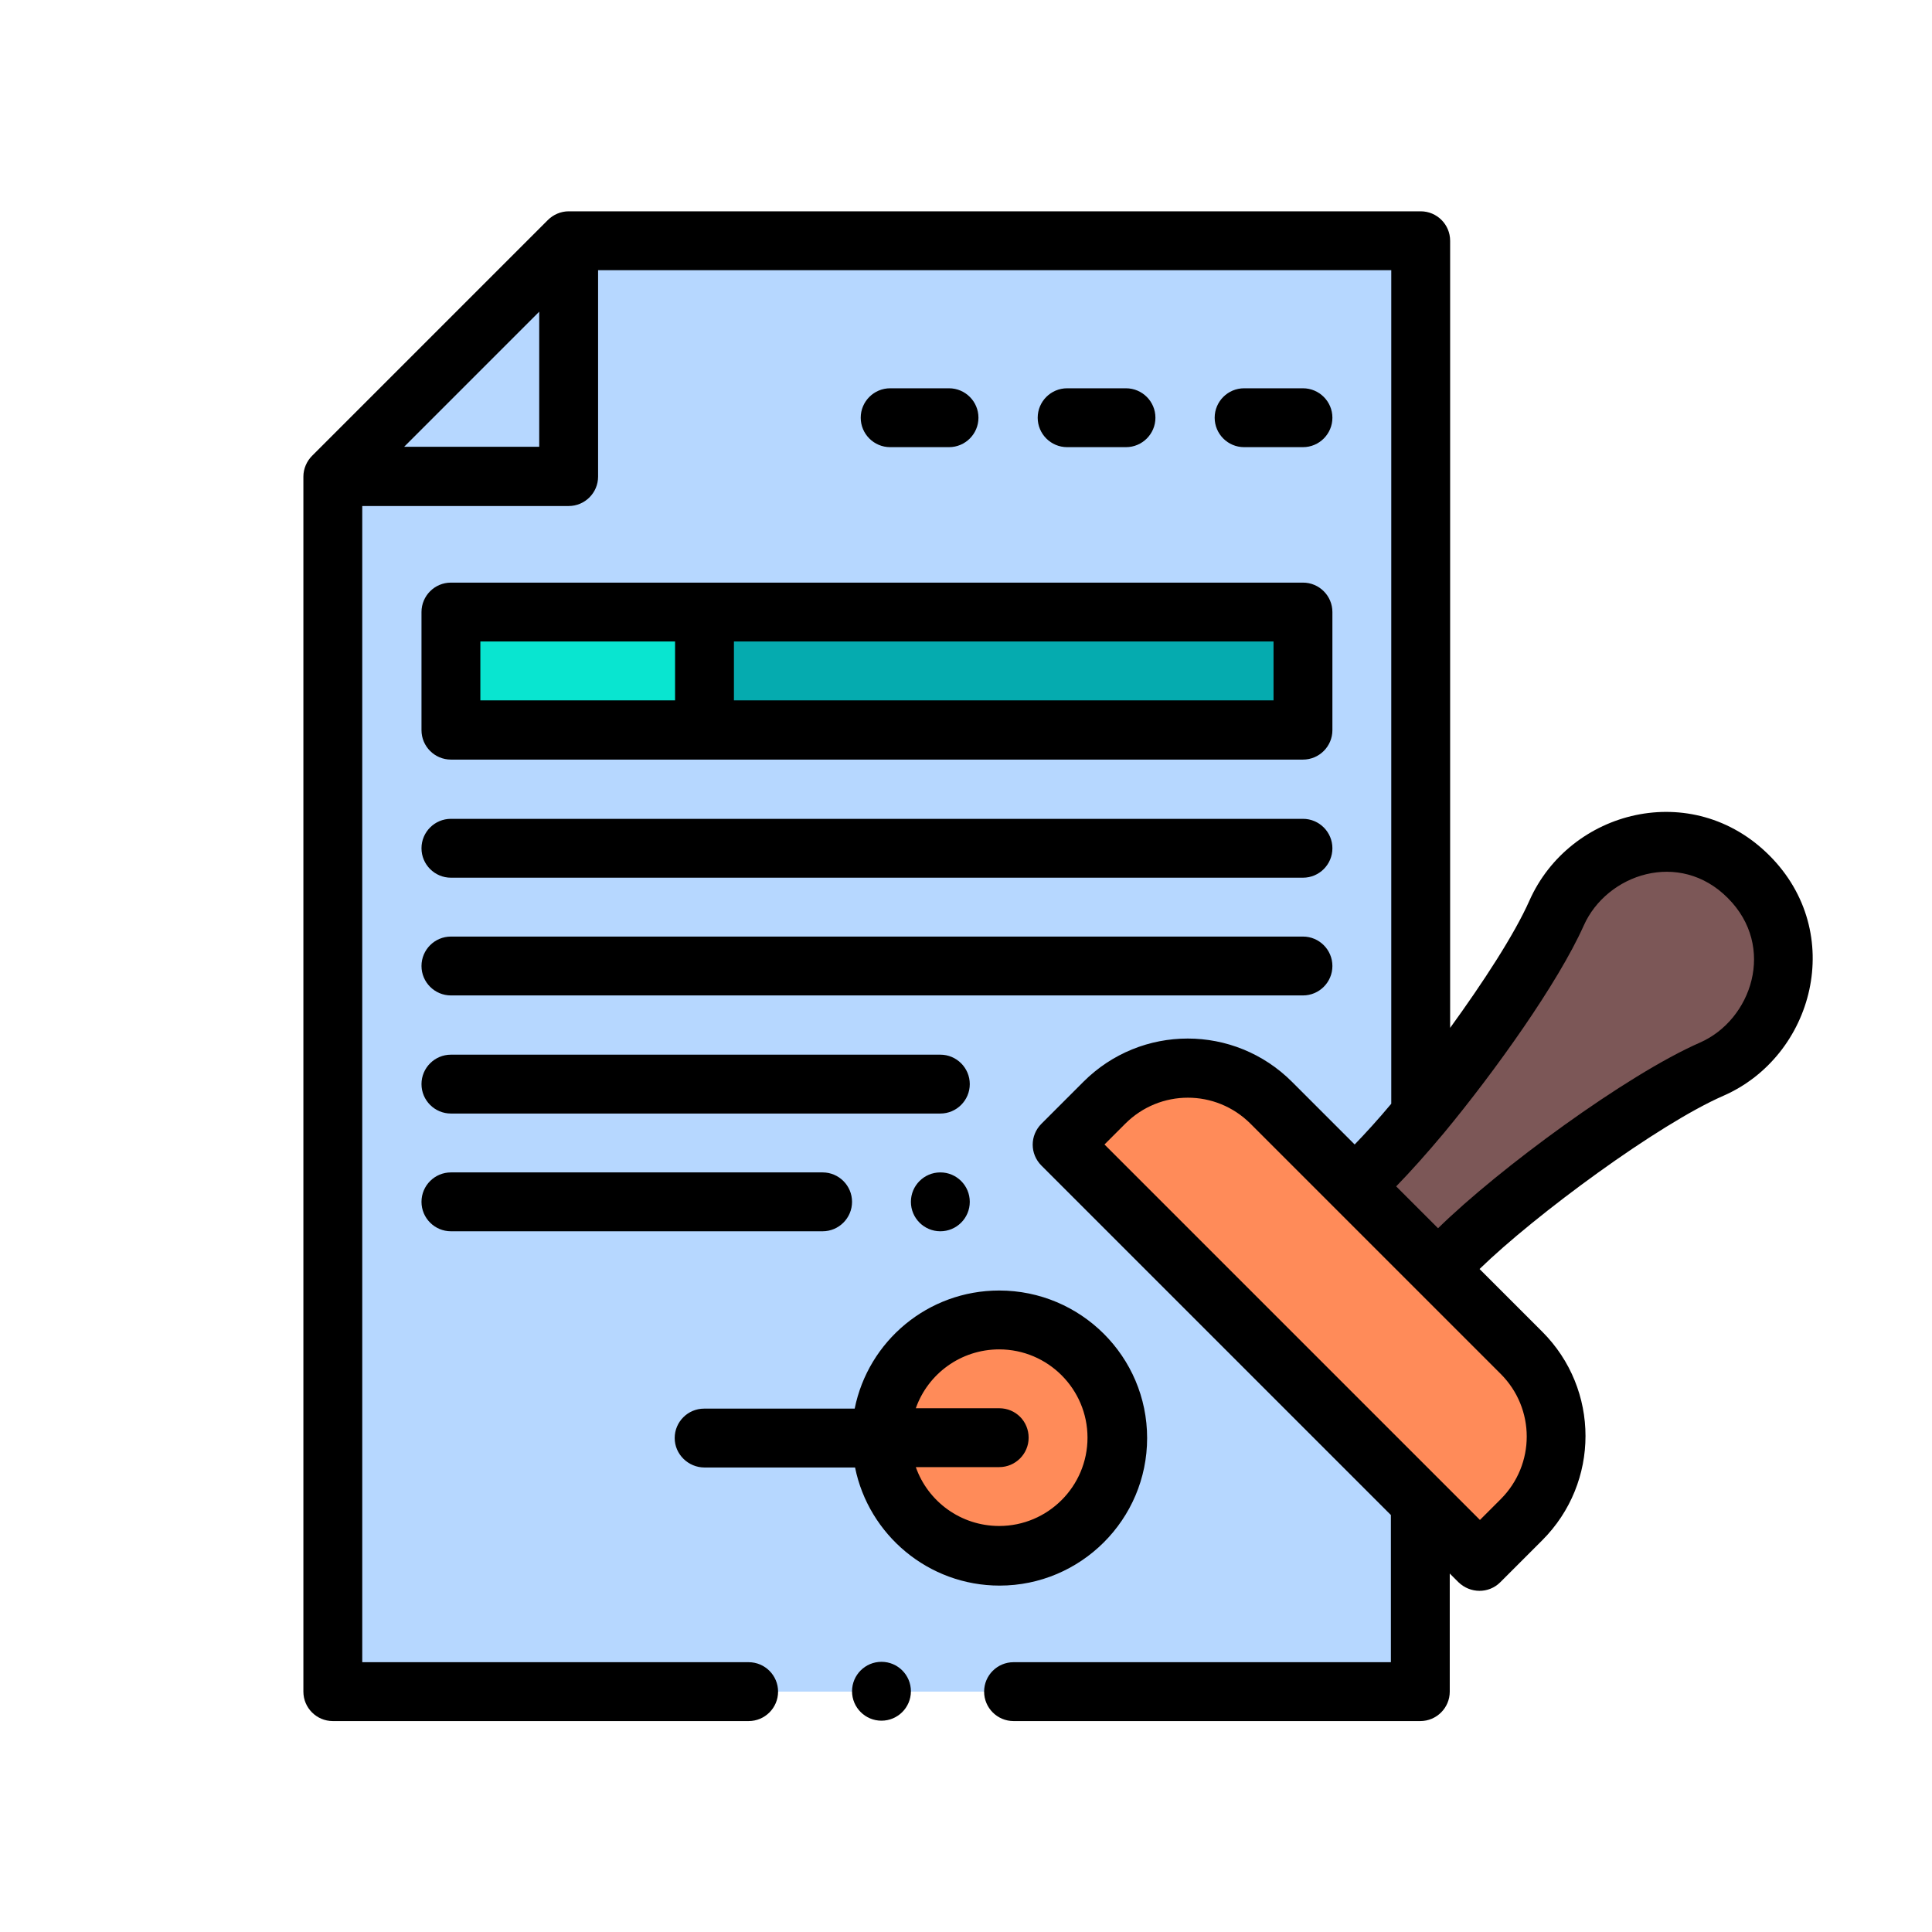 <?xml version="1.0" encoding="utf-8"?>
<!-- Generator: Adobe Illustrator 24.3.0, SVG Export Plug-In . SVG Version: 6.00 Build 0)  -->
<svg version="1.1" id="Capa_1" xmlns="http://www.w3.org/2000/svg" xmlns:xlink="http://www.w3.org/1999/xlink" x="0px" y="0px"
	 viewBox="0 0 512 512" style="enable-background:new 0 0 512 512;" xml:space="preserve">
<style type="text/css">
	.st0{fill:#B6D7FF;}
	.st1{fill:#7C5757;}
	.st2{fill:#FF8B59;}
	.st3{fill:#05ABAF;}
	.st4{fill:#09E5D0;}
</style>
<g>
	<g>
		<path class="st0" d="M150.7,63.8c-24.4,24.4-38.1,38.1-62.5,62.5v322h288.4V63.8H150.7z"/>
		<path class="st1" d="M463.5,232.4c17,17,8.7,43-9.8,51c-19,8.3-53.3,33.9-68,48.5l-4.5,4.5v0l-22.1-22.1l4.6-4.5
			c14.8-14.9,40.6-48.8,49-67.7C420.7,223.7,446.4,215.3,463.5,232.4L463.5,232.4z"/>
		<path class="st2" d="M403.3,358.5c12.2,12.2,12.2,32,0,44.2l-11.1,11.1c-5.6-5.6-104.7-104.7-110.5-110.5l11.1-11.1
			c12.2-12.2,32-12.2,44.2,0C360.5,315.8,382.3,337.5,403.3,358.5L403.3,358.5z"/>
		<path class="st3" d="M186.7,162.2h158.6v31.3H186.7V162.2z"/>
		<circle class="st2" cx="264.8" cy="381" r="31.3"/>
		<path class="st4" d="M119.5,162.2h67.2v31.3h-67.2V162.2z"/>
	</g>
	<g>
		<circle cx="249.2" cy="318.5" r="7.8"/>
		<path d="M111.7,162.2v31.3c0,4.3,3.5,7.8,7.8,7.8h225.8c4.3,0,7.8-3.5,7.8-7.8v-31.3c0-4.3-3.5-7.8-7.8-7.8H119.5
			C115.2,154.4,111.7,157.9,111.7,162.2z M194.5,170h143v15.6h-143V170z M127.3,170h51.6v15.6h-51.6V170z"/>
		<path d="M119.5,232.6h225.8c4.3,0,7.8-3.5,7.8-7.8s-3.5-7.8-7.8-7.8H119.5c-4.3,0-7.8,3.5-7.8,7.8S115.2,232.6,119.5,232.6z"/>
		<path d="M119.5,263.8h225.8c4.3,0,7.8-3.5,7.8-7.8s-3.5-7.8-7.8-7.8H119.5c-4.3,0-7.8,3.5-7.8,7.8S115.2,263.8,119.5,263.8z"/>
		<path d="M119.5,295.1h129.7c4.3,0,7.8-3.5,7.8-7.8c0-4.3-3.5-7.8-7.8-7.8H119.5c-4.3,0-7.8,3.5-7.8,7.8
			C111.7,291.6,115.2,295.1,119.5,295.1z"/>
		<path d="M119.5,326.3h98.5c4.3,0,7.8-3.5,7.8-7.8s-3.5-7.8-7.8-7.8h-98.5c-4.3,0-7.8,3.5-7.8,7.8S115.2,326.3,119.5,326.3z"/>
		<path d="M186.7,388.9h39.9c3.6,17.8,19.4,31.3,38.3,31.3c21.5,0,39.1-17.5,39.1-39.1S286.4,342,264.8,342
			c-18.9,0-34.7,13.4-38.3,31.3h-39.9c-4.3,0-7.8,3.5-7.8,7.8S182.4,388.9,186.7,388.9z M264.8,373.2h-22.1
			c3.2-9.1,11.9-15.6,22.1-15.6c12.9,0,23.4,10.5,23.4,23.4s-10.5,23.4-23.4,23.4c-10.2,0-18.9-6.5-22.1-15.6h22.1
			c4.3,0,7.8-3.5,7.8-7.8S269.2,373.2,264.8,373.2z"/>
		<path d="M345.3,118.5c4.3,0,7.8-3.5,7.8-7.8c0-4.3-3.5-7.8-7.8-7.8h-15.6c-4.3,0-7.8,3.5-7.8,7.8c0,4.3,3.5,7.8,7.8,7.8H345.3z"/>
		<path d="M298.4,118.5c4.3,0,7.8-3.5,7.8-7.8c0-4.3-3.5-7.8-7.8-7.8h-15.6c-4.3,0-7.8,3.5-7.8,7.8c0,4.3,3.5,7.8,7.8,7.8H298.4z"/>
		<path d="M251.5,118.5c4.3,0,7.8-3.5,7.8-7.8c0-4.3-3.5-7.8-7.8-7.8h-15.6c-4.3,0-7.8,3.5-7.8,7.8c0,4.3,3.5,7.8,7.8,7.8H251.5z"/>
		<circle cx="233.6" cy="448.2" r="7.8"/>
		<path d="M88.2,456.1h110.2c4.3,0,7.8-3.5,7.8-7.8c0-4.3-3.5-7.8-7.8-7.8H96V134.1h54.7c4.3,0,7.8-3.5,7.8-7.8V71.6h210.2v220.9
			c-3.5,4.2-6.9,7.9-9.7,10.8l-16.6-16.6c-15.3-15.3-40-15.3-55.3,0l-11.1,11.1c-3.1,3.1-3.1,8,0,11.1l92.6,92.6v39h-100
			c-4.3,0-7.8,3.5-7.8,7.8s3.5,7.8,7.8,7.8h107.8c4.3,0,7.8-3.5,7.8-7.8V417l2.3,2.3c3.1,3,8,3.1,11.1,0l11.1-11.1
			c15.3-15.3,15.3-40,0-55.3l-16.6-16.6c14.8-14.4,47.4-38.4,64.6-45.9c24-10.5,32.7-43.2,12.2-63.7c-20.4-20.4-52.9-12.1-63.6,12
			c-4,9-12.3,21.7-21,33.7V63.8c0-4.3-3.5-7.8-7.8-7.8H150.7c-2.1,0-4.1,0.9-5.5,2.3l-62.5,62.5c-1.4,1.4-2.3,3.4-2.3,5.5v322
			C80.4,452.6,83.9,456.1,88.2,456.1L88.2,456.1z M397.7,364.1c9.2,9.2,9.2,24,0,33.2l-5.5,5.5l-99.5-99.5l5.5-5.5
			c9.2-9.2,24-9.2,33.2,0L397.7,364.1z M382.7,300.2c13.5-16.3,30.2-39.7,37-54.9c6.1-13.7,25.4-20.2,38.2-7.3
			c12.9,12.9,6.3,32.3-7.4,38.3c-19.4,8.5-53.3,33.4-69.4,49.2l-11.1-11.1C373.8,310.5,378.1,305.7,382.7,300.2L382.7,300.2z
			 M142.9,82.6v35.8h-35.8L142.9,82.6z"/>
	</g>
</g>
</svg>

